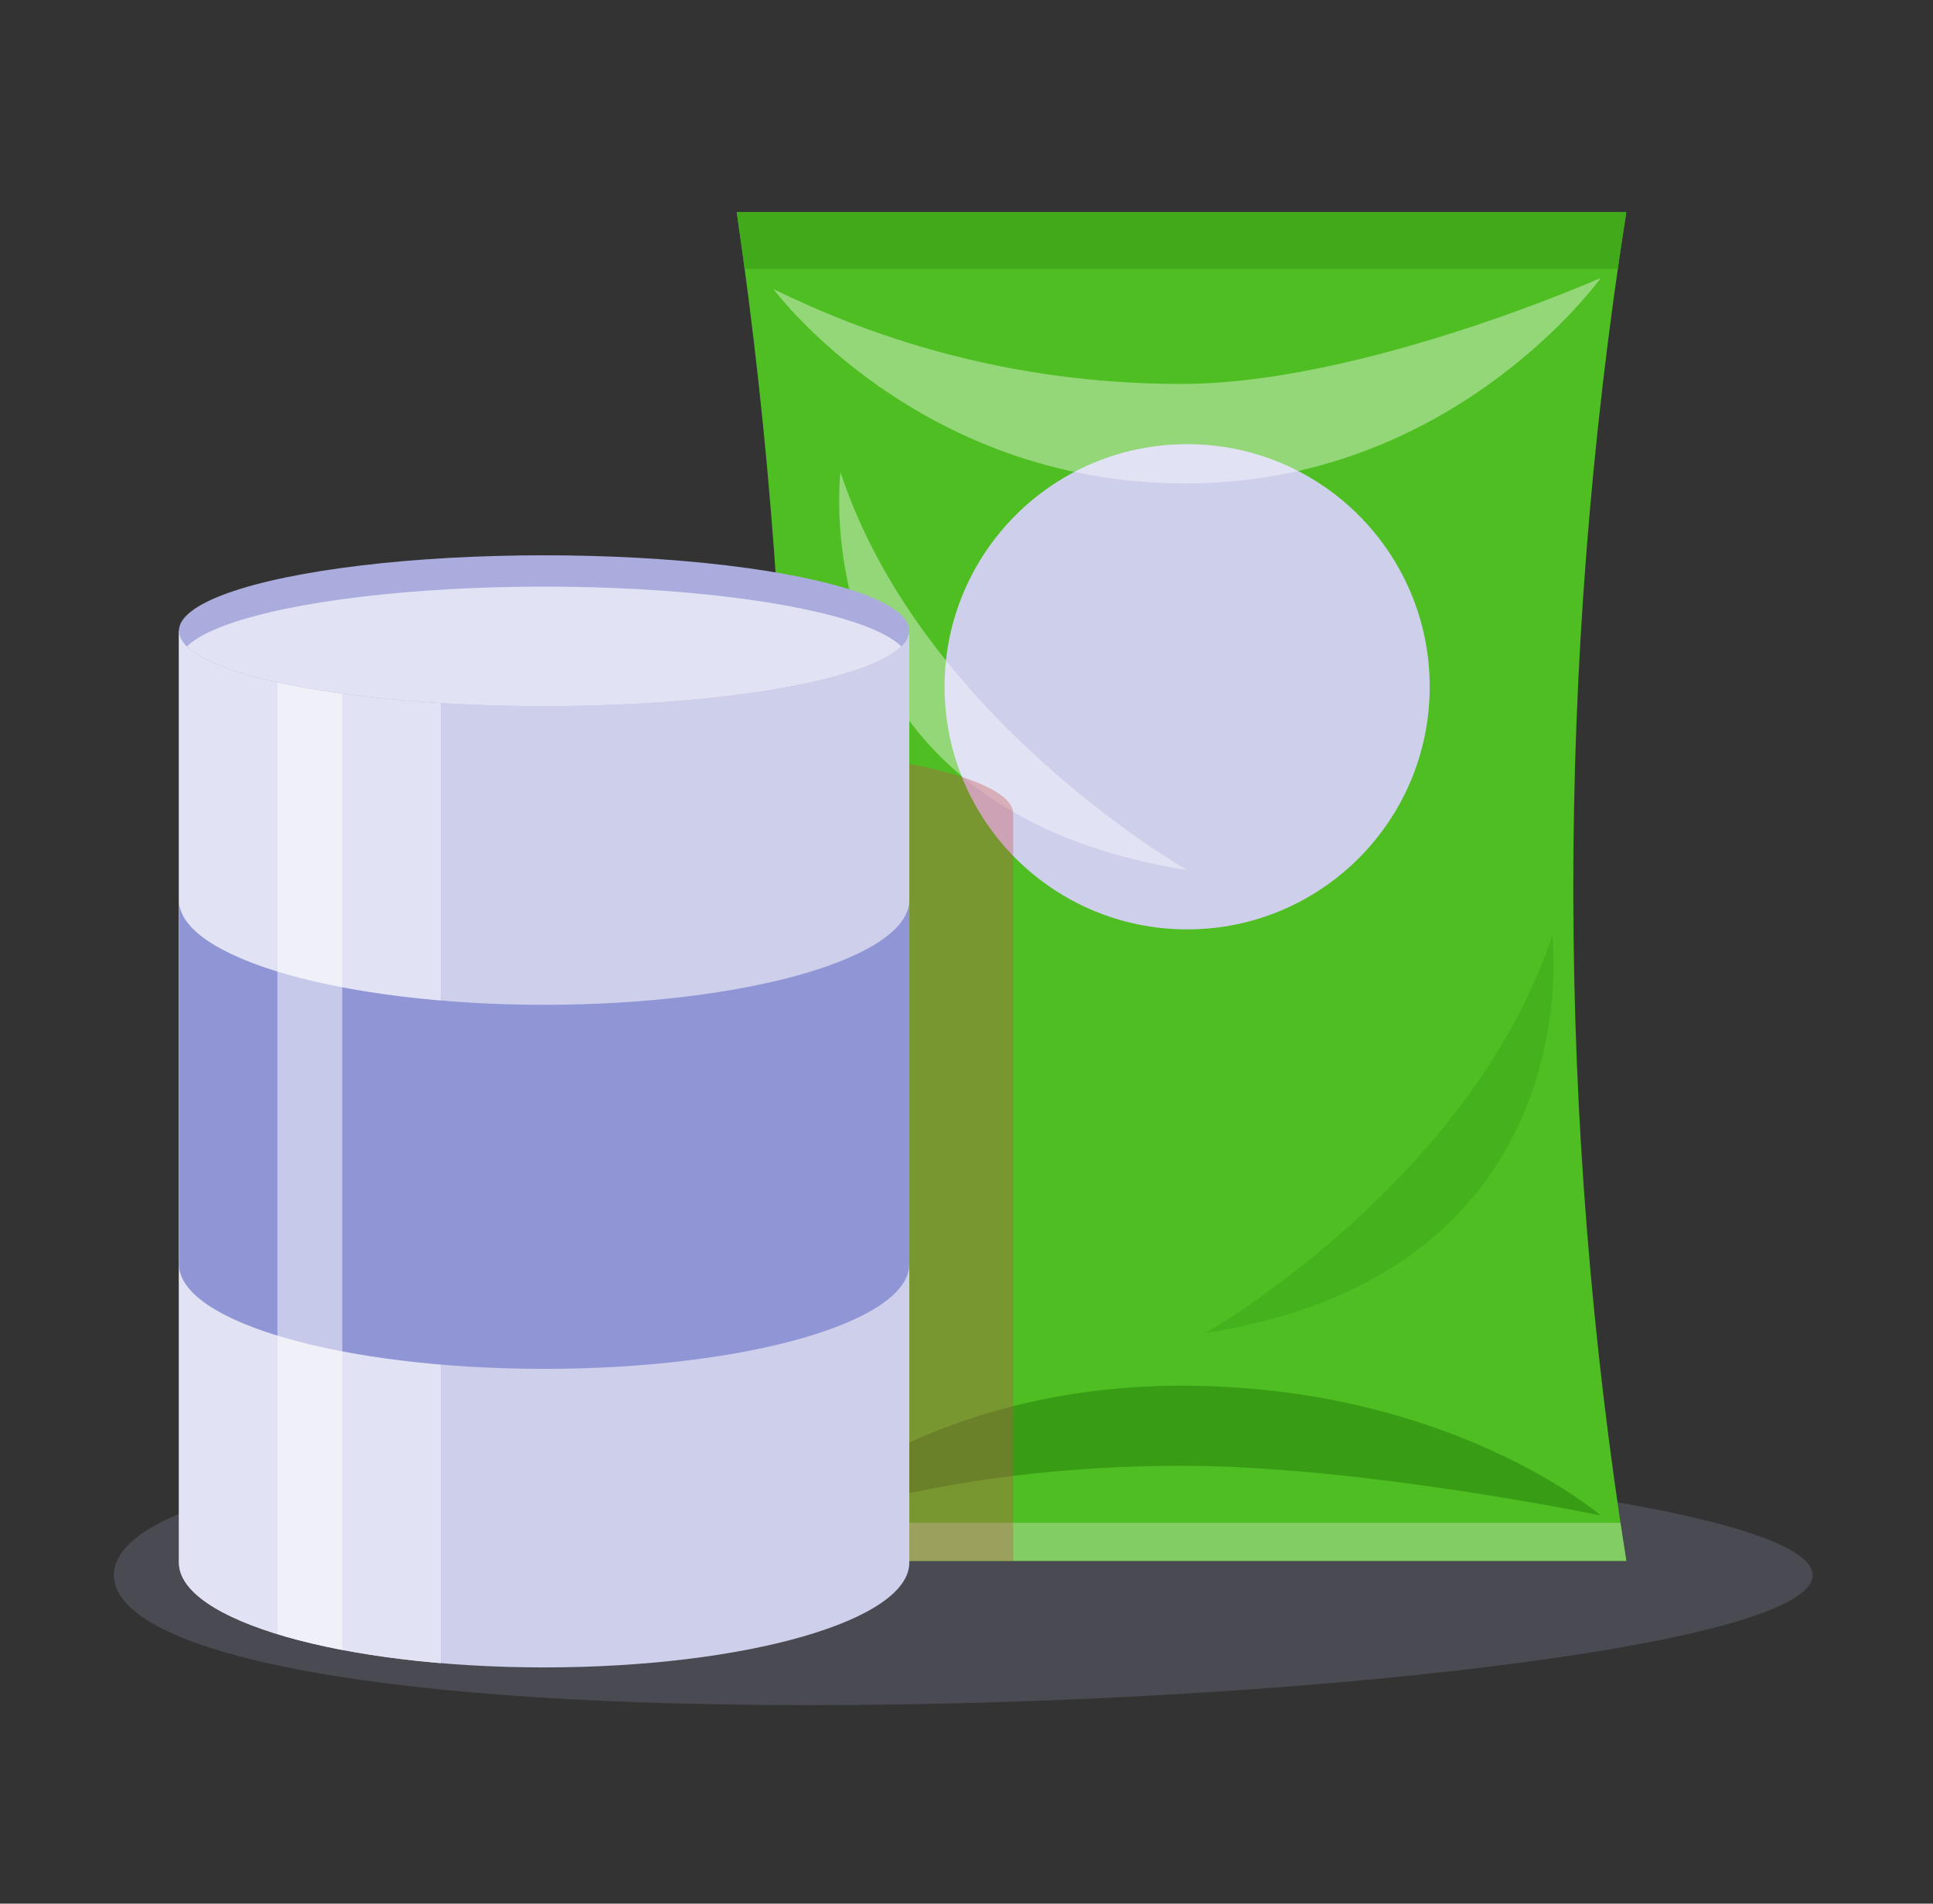 <?xml version="1.0" encoding="UTF-8" standalone="no"?>
<!DOCTYPE svg PUBLIC "-//W3C//DTD SVG 1.1//EN" "http://www.w3.org/Graphics/SVG/1.1/DTD/svg11.dtd">
<svg width="100%" height="100%" viewBox="0 0 65 64" version="1.1" xmlns="http://www.w3.org/2000/svg" xmlns:xlink="http://www.w3.org/1999/xlink" xml:space="preserve" xmlns:serif="http://www.serif.com/" style="fill-rule:evenodd;clip-rule:evenodd;stroke-linejoin:round;stroke-miterlimit:2;">
    <rect x="0" y="0" width="65" height="64" fill="#333333" stroke="none"/>
    <rect id="REPLACE-Transfats-2" x="0.391" y="0" width="64" height="64" style="fill:none;"/>
    <path d="M27.199,48.587C42.962,48.587 60.953,50.545 60.953,52.956C60.953,55.368 42.962,57.326 27.199,57.326C11.435,57.326 3.83,55.368 3.83,52.956C3.83,50.545 11.435,48.587 27.199,48.587Z" style="fill:#b5b8e2;fill-opacity:0.18;"/>
    <g>
        <path d="M54.687,7.131L24.773,7.131C27.01,22.437 27.014,37.553 24.773,52.477L54.687,52.477C52.352,37.694 52.269,22.579 54.687,7.131Z" style="fill:#4ebe22;"/>
        <clipPath id="_clip1">
            <path d="M54.687,7.131L24.773,7.131C27.01,22.437 27.014,37.553 24.773,52.477L54.687,52.477C52.352,37.694 52.269,22.579 54.687,7.131Z"/>
        </clipPath>
        <g clip-path="url(#_clip1)">
            <rect x="20.572" y="3.266" width="40.806" height="5.774" style="fill:#3da518;fill-opacity:0.76;"/>
            <rect x="20.572" y="51.195" width="40.806" height="5.774" style="fill:#92d379;fill-opacity:0.76;"/>
            <path id="_-Curve-" serif:id="(Curve)" d="M26.01,51.484C26.01,51.484 30.694,46.586 39.73,46.586C48.766,46.586 53.829,50.951 53.829,50.951C53.829,50.951 45.793,49.28 39.73,49.28C33.668,49.28 29.037,50.395 26.01,51.484Z" style="fill:#389d15;"/>
            <circle cx="39.919" cy="23.089" r="8.157" style="fill:#cecfeb;"/>
            <path d="M26.01,9.719C26.01,9.719 30.831,16.254 39.867,16.254C48.902,16.254 53.829,9.343 53.829,9.343C53.829,9.343 45.793,12.908 39.73,12.908C33.668,12.908 29.037,11.202 26.01,9.719Z" style="fill:#fff;fill-opacity:0.39;"/>
            <path d="M28.262,15.876C28.262,15.876 26.853,27.191 39.919,29.252C39.919,29.252 31,24.171 28.262,15.876Z" style="fill:#fff;fill-opacity:0.39;"/>
            <path d="M52.199,31.439C52.199,31.439 53.609,42.754 40.542,44.816C40.542,44.816 49.461,39.734 52.199,31.439Z" style="fill:#45b11d;"/>
            <path d="M11.761,27.352C11.761,26.08 16.759,25.048 22.915,25.048C29.071,25.048 34.068,26.08 34.068,27.352L34.068,55.808C34.068,57.574 29.071,59.008 22.915,59.008C16.759,59.008 11.761,57.574 11.761,55.808L11.761,27.352Z" style="fill:#c84f4d;fill-opacity:0.35;"/>
        </g>
    </g>
    <g>
        <path d="M30.577,52.535C30.577,54.48 25.075,56.058 18.297,56.058C11.52,56.058 6.017,54.48 6.017,52.535L6.017,21.206L30.577,21.206L30.577,52.535Z" style="fill:#cecfeb;"/>
        <clipPath id="_clip2">
            <path d="M30.577,52.535C30.577,54.48 25.075,56.058 18.297,56.058C11.52,56.058 6.017,54.48 6.017,52.535L6.017,21.206L30.577,21.206L30.577,52.535Z"/>
        </clipPath>
        <g clip-path="url(#_clip2)">
            <rect x="6.017" y="21.206" width="8.803" height="43.253" style="fill:#e1e2f3;"/>
            <path d="M30.577,30.258L30.577,42.498C30.577,44.442 25.075,46.021 18.297,46.021C11.52,46.021 6.017,44.442 6.017,42.498L6.017,30.258C6.017,32.202 11.52,33.781 18.297,33.781C25.075,33.781 30.577,32.202 30.577,30.258Z" style="fill:#9096d5;"/>
            <rect x="9.328" y="21.206" width="2.181" height="43.253" style="fill:#fff;fill-opacity:0.49;"/>
        </g>
        <ellipse cx="18.297" cy="21.206" rx="12.28" ry="2.537" style="fill:#aaacdd;"/>
        <clipPath id="_clip3">
            <ellipse cx="18.297" cy="21.206" rx="12.28" ry="2.537"/>
        </clipPath>
        <g clip-path="url(#_clip3)">
            <ellipse cx="18.297" cy="22.259" rx="12.28" ry="2.537" style="fill:#e1e2f3;"/>
        </g>
    </g>
</svg>
